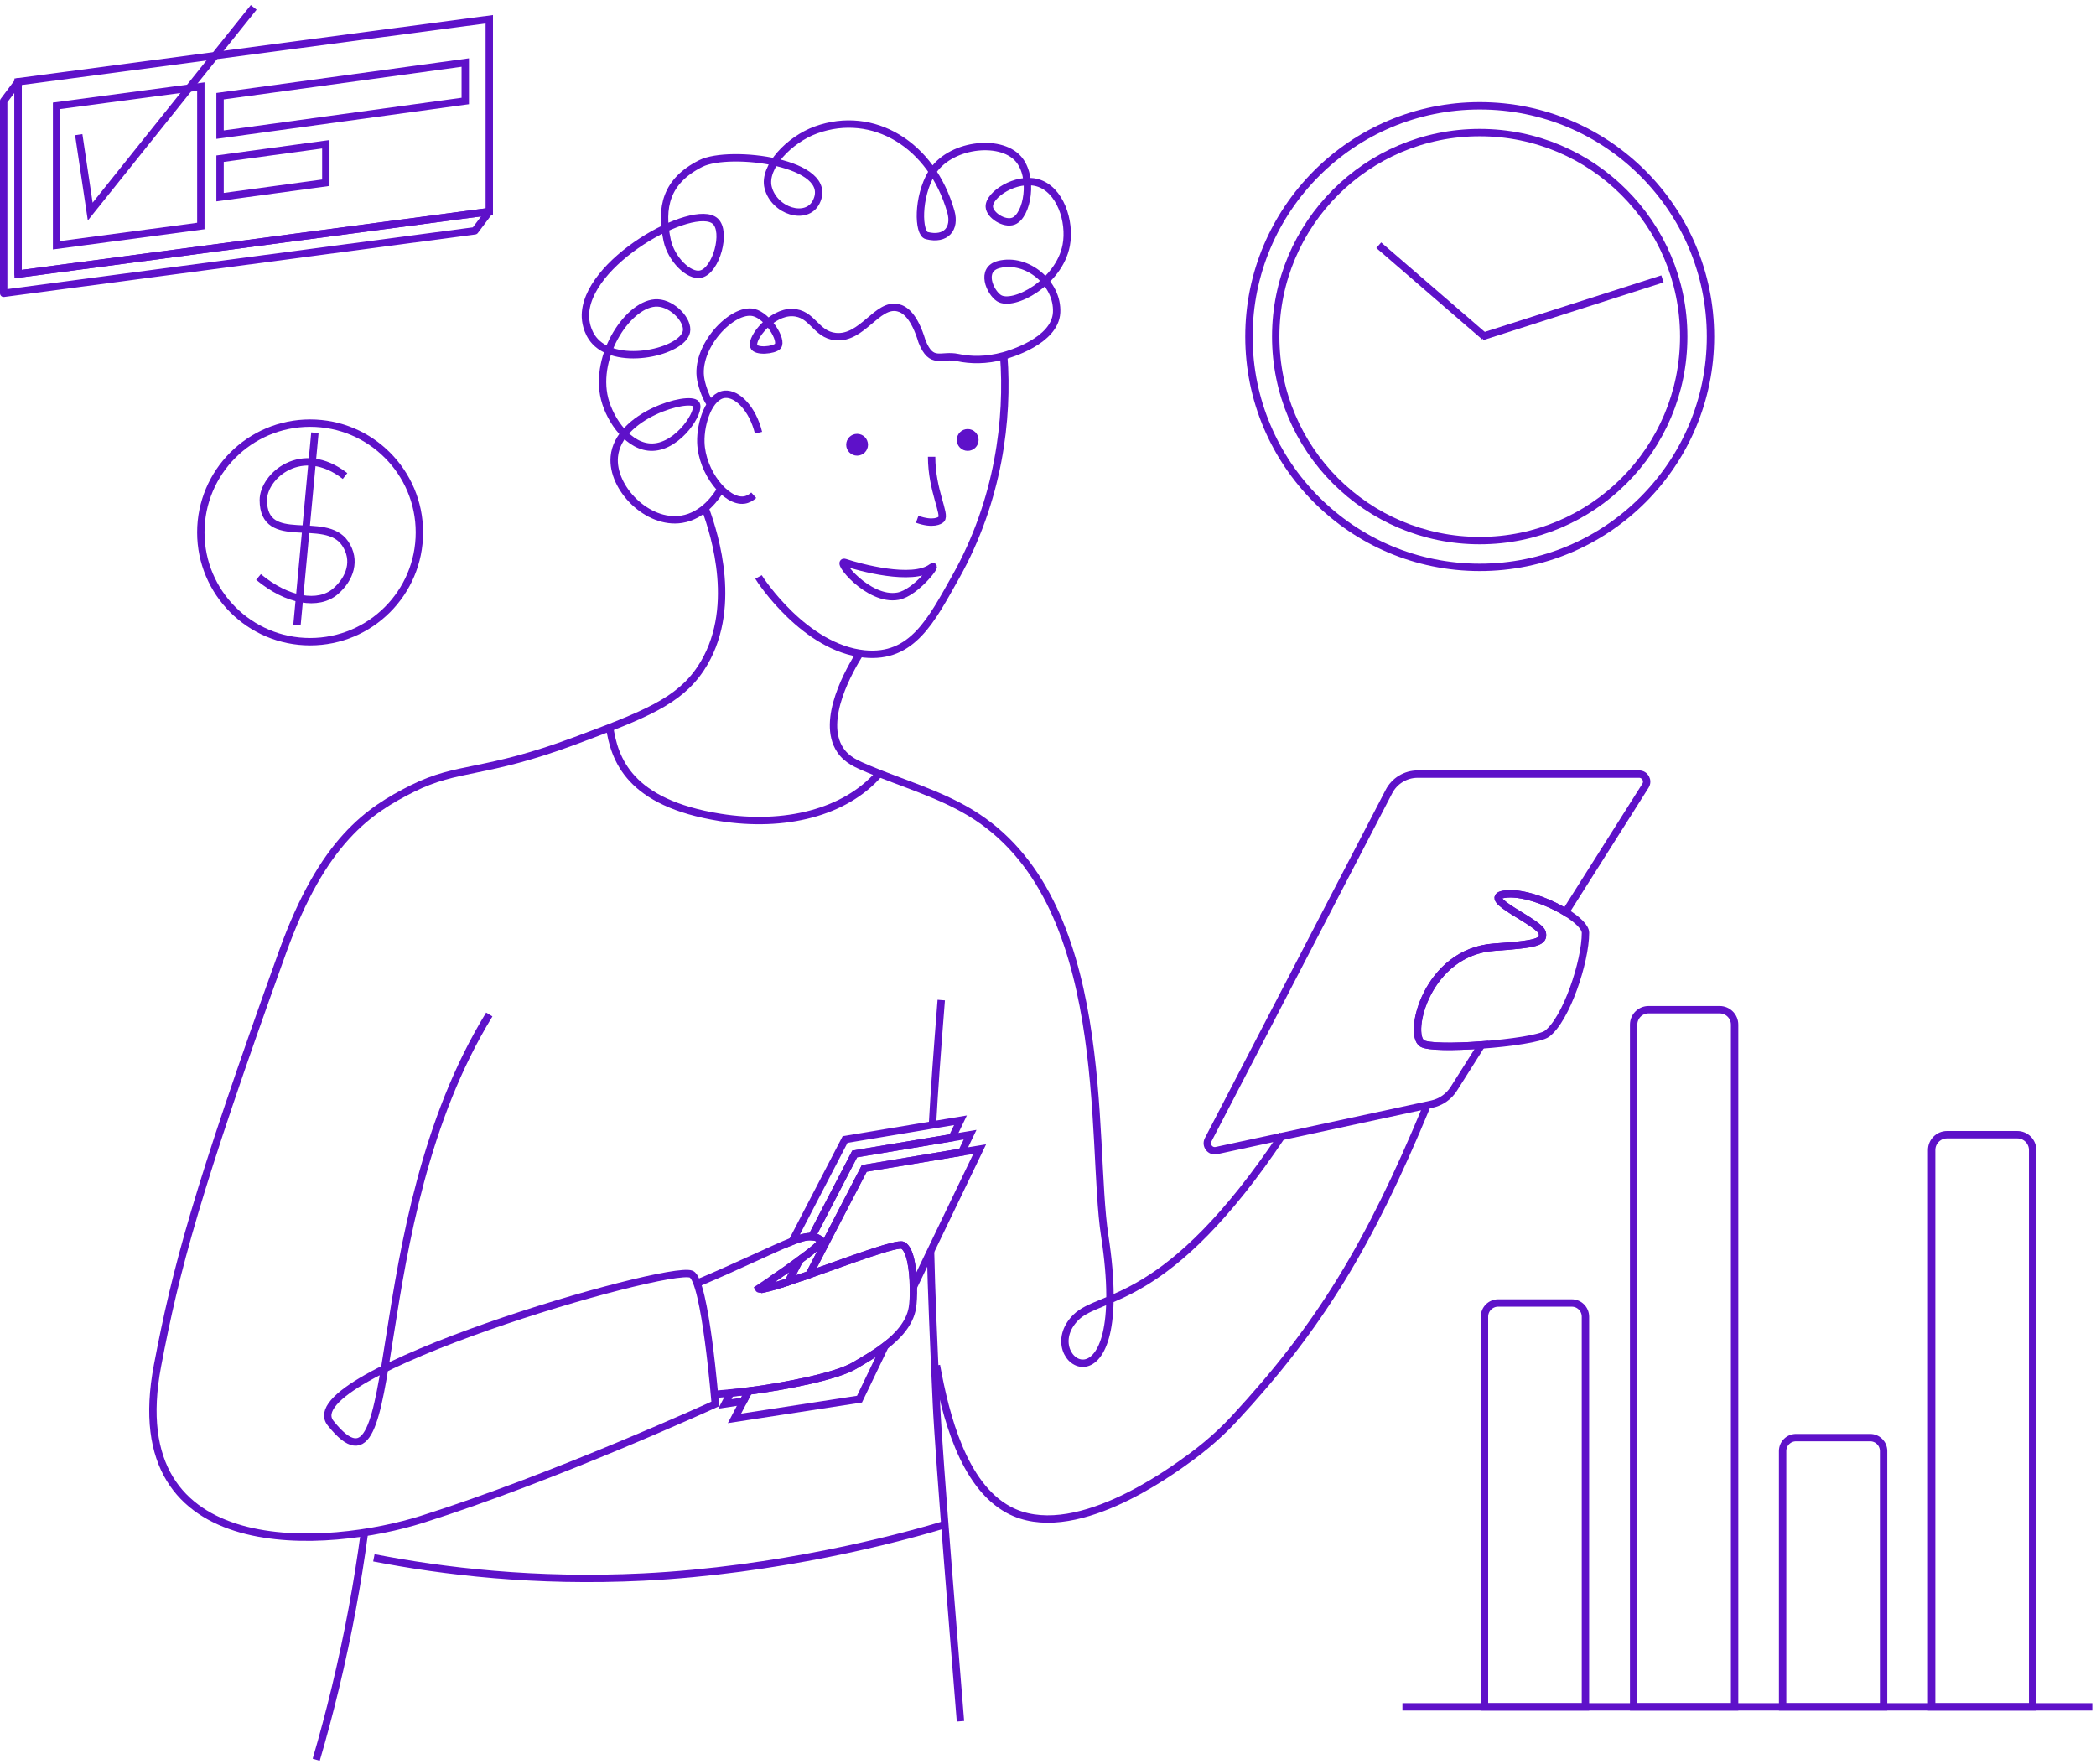 <svg width="284" height="239" viewBox="0 0 284 239" fill="none" xmlns="http://www.w3.org/2000/svg">
<path d="M96.263 54.725C95.8 54.178 95.188 52.647 94.96 51.468C94.087 47.018 99.24 41.65 102.126 42.347C104.061 42.816 106.08 46.119 105.383 46.908C104.882 47.474 102.38 47.709 102.126 46.908C101.755 45.728 104.582 42.282 107.338 42.347C110.113 42.413 110.491 45.325 113.201 45.605C116.829 45.983 118.849 41.038 121.67 41.696C122.601 41.911 123.891 42.803 124.927 46.256C126.23 49.513 127.481 47.956 129.793 48.452C131.494 48.81 133.578 48.875 136.002 48.211C136.699 48.022 142.959 46.237 143.168 42.347C143.376 38.4 139.194 34.869 135.35 35.833C132.745 36.484 134.139 39.598 135.35 40.393C137.246 41.637 143.513 38.315 144.471 33.227C145.077 30.009 143.65 25.624 140.562 24.758C137.683 23.95 133.963 26.367 134.047 28.015C134.106 29.181 136.093 30.426 137.305 29.97C139.214 29.253 140.139 23.937 137.956 21.501C135.448 18.699 128.562 19.566 126.23 23.455C124.276 26.712 124.38 31.624 125.578 31.924C128.184 32.575 129.494 30.966 128.836 28.667C126.23 19.546 118.282 14.836 110.595 17.592C106.953 18.895 103.377 22.641 104.08 25.409C104.895 28.615 109.292 29.97 110.595 27.364C113.279 21.989 98.869 20.198 94.96 22.152C90.237 24.517 89.448 28.087 90.4 32.575C90.927 35.064 93.325 37.52 94.96 37.136C97.051 36.647 98.484 31.396 96.914 29.97C94.041 27.364 79.025 35.566 79.325 42.999C79.338 43.279 79.429 44.966 80.628 46.256C83.833 49.702 92.439 47.637 93.005 44.953C93.325 43.429 91.168 41.129 89.097 41.044C85.299 40.895 80.406 48.113 81.931 54.074C82.686 57.012 85.266 60.693 88.445 60.588C92.022 60.471 95.005 55.624 94.308 54.725C93.39 53.539 83.742 56.224 83.234 61.891C82.856 66.106 87.709 71.096 92.354 70.36C95.416 69.878 97.175 67.096 97.566 66.451" stroke="#5E11C9" stroke-miterlimit="10"/>
<path d="M136.002 48.211C136.653 56.68 135.35 67.755 129.487 78.178C126.204 84.009 123.624 89.253 117.109 88.602C109.09 87.8 103.044 78.667 102.777 78.178" stroke="#5E11C9" stroke-miterlimit="10"/>
<path d="M102.778 58.635C101.977 55.377 99.905 53.28 98.218 53.423C96.094 53.605 94.882 57.325 94.961 59.938C95.084 63.99 98.387 68.087 100.824 67.755C101.345 67.683 101.775 67.423 102.127 67.104" stroke="#5E11C9" stroke-miterlimit="10"/>
<path d="M95.612 69.059C96.849 72.453 100.12 82.752 94.96 90.557C91.996 95.039 87.299 96.863 78.022 100.329C65.495 105.006 62.1 103.723 55.873 106.843C49.996 109.788 43.729 113.866 38.283 128.993C26.557 161.566 23.827 171.996 21.345 185.019C16.134 212.38 44.798 209.774 57.175 205.865C75.234 200.165 96.915 190.23 96.915 190.23C96.915 190.23 95.573 173.403 93.657 172.641C90.4 171.338 39.488 186.204 44.798 192.836C55.221 205.865 48.706 166.126 66.296 137.462" stroke="#5E11C9" stroke-miterlimit="10"/>
<path d="M116.46 88.602C115.222 90.582 111.131 97.553 113.854 101.631C114.76 102.986 116.089 103.533 117.763 104.237C122.336 106.152 127.19 107.546 131.444 110.1C150.988 121.826 147.704 154.536 149.685 167.428C153.593 192.835 139.913 184.366 145.776 178.503C149.098 175.181 158.154 177.2 173.789 153.748" stroke="#5E11C9" stroke-miterlimit="10"/>
<path d="M193.332 149.84C185.514 168.732 178.739 179.814 167.273 192.185C166.524 192.993 164.498 195.129 161.41 197.396C158.387 199.611 145.274 209.22 136.655 204.563C130.485 201.234 128.108 191.755 126.883 185.019" stroke="#5E11C9" stroke-miterlimit="10"/>
<path d="M107.351 168.176C104.66 169.244 100.041 171.544 94.309 173.941" stroke="#5E11C9" stroke-miterlimit="10"/>
<path d="M101.448 188.482H101.441" stroke="#5E11C9" stroke-miterlimit="10"/>
<path d="M123.768 174.371C123.794 175.518 123.729 176.567 123.625 177.198C123.273 179.309 121.67 181.029 119.918 182.378" stroke="#5E11C9" stroke-miterlimit="10"/>
<path d="M104.067 174.503C103.318 174.692 102.849 174.738 102.777 174.595C102.777 174.595 103.579 174.067 104.686 173.305" stroke="#5E11C9" stroke-miterlimit="10"/>
<path d="M82.582 98.373C83.234 102.933 85.279 108.79 97.566 110.751C106.334 112.151 114.504 110.099 119.064 104.888" stroke="#5E11C9" stroke-miterlimit="10"/>
<path d="M222.957 106.459L212.123 123.592C209.648 122.081 206.032 120.784 203.752 121.175C200.514 121.729 208.638 124.954 208.964 126.387C209.257 127.657 208.228 127.931 202.449 128.341C193.329 128.993 190.723 140.068 192.677 141.37C193.42 141.866 197.022 141.866 200.736 141.592L196.99 147.52C196.312 148.589 195.237 149.338 194.006 149.605L164.814 155.898C163.98 156.08 163.309 155.201 163.7 154.439L188.195 107.253C188.944 105.801 190.449 104.889 192.084 104.889H222.091C222.898 104.889 223.387 105.775 222.957 106.459Z" stroke="#5E11C9" stroke-miterlimit="10"/>
<path d="M214.826 126.386C214.826 130.294 212.22 138.112 209.615 140.066C208.761 140.705 204.69 141.304 200.735 141.591C197.022 141.864 193.419 141.864 192.677 141.369C190.722 140.066 193.328 128.991 202.448 128.34C208.227 127.93 209.256 127.656 208.963 126.386C208.637 124.952 200.514 121.728 203.751 121.174C206.032 120.783 209.647 122.079 212.123 123.591C213.706 124.562 214.826 125.623 214.826 126.386Z" stroke="#5E11C9" stroke-miterlimit="10"/>
<path d="M126.232 61.893C126.232 66.453 128.186 69.71 127.535 70.362C127.352 70.544 126.447 71.13 124.277 70.362" stroke="#5E11C9" stroke-miterlimit="10"/>
<path d="M116.133 61.239C116.673 61.239 117.111 60.802 117.111 60.262C117.111 59.723 116.673 59.285 116.133 59.285C115.594 59.285 115.156 59.723 115.156 60.262C115.156 60.802 115.594 61.239 116.133 61.239Z" fill="#5E11C9" stroke="#5E11C9" stroke-miterlimit="10"/>
<path d="M131.118 60.589C131.658 60.589 132.095 60.152 132.095 59.612C132.095 59.072 131.658 58.635 131.118 58.635C130.578 58.635 130.141 59.072 130.141 59.612C130.141 60.152 130.578 60.589 131.118 60.589Z" fill="#5E11C9" stroke="#5E11C9" stroke-miterlimit="10"/>
<path d="M114.506 76.223C116.46 76.875 123.627 78.829 126.232 76.875C127.32 76.06 124.167 80.334 121.672 80.784C117.627 81.513 113.079 75.748 114.506 76.223Z" stroke="#5E11C9" stroke-miterlimit="10"/>
<path d="M126.086 169.545C126.203 174.926 126.477 181.317 126.881 190.229C127.2 197.317 129.597 226.417 130.138 233.225" stroke="#5E11C9" stroke-miterlimit="10"/>
<path d="M126.344 152.424C126.591 147.792 126.982 142.529 127.536 135.506" stroke="#5E11C9" stroke-miterlimit="10"/>
<path d="M49.358 207.818C48.479 214.333 47.222 221.317 45.45 228.665C44.635 232.053 43.762 235.31 42.844 238.437" stroke="#5E11C9" stroke-miterlimit="10"/>
<path d="M50.66 211.076C60.074 212.906 72.536 214.405 87.142 213.682C105.305 212.783 121.715 208.503 128.184 206.516" stroke="#5E11C9" stroke-miterlimit="10"/>
<path d="M115.806 185.017C116.822 184.405 118.425 183.525 119.917 182.379L116.458 189.578L99.519 192.183L100.738 189.845L101.441 188.483H101.448C106.575 187.806 113.402 186.464 115.806 185.017Z" stroke="#5E11C9" stroke-miterlimit="10"/>
<path d="M132.744 155.701L126.086 169.545L123.767 174.372C123.734 172.027 123.356 169.245 122.321 168.73C121.545 168.346 114.959 170.822 109.637 172.704L117.109 158.307L126.145 156.802L130.308 156.105L132.744 155.701Z" stroke="#5E11C9" stroke-miterlimit="10"/>
<path d="M98.981 188.769C99.73 188.697 100.564 188.6 101.443 188.482L100.74 189.844L98.219 190.228L98.981 188.769Z" stroke="#5E11C9" stroke-miterlimit="10"/>
<path d="M107.352 168.178C108.427 167.748 109.3 167.514 109.997 167.553C110.499 167.579 110.915 167.748 111.248 168.081C111.476 168.309 110.075 169.462 108.342 170.732C107.137 171.625 105.769 172.576 104.688 173.305" stroke="#5E11C9" stroke-miterlimit="10"/>
<path d="M131.442 153.748L130.308 156.106L126.145 156.803L117.109 158.308L109.637 172.706C108.634 173.057 107.683 173.39 106.816 173.676L108.341 170.732C110.074 169.461 111.474 168.308 111.246 168.08C110.914 167.748 110.497 167.579 109.996 167.552L115.807 156.354L126.23 154.614L129.005 154.152L131.442 153.748Z" stroke="#5E11C9" stroke-miterlimit="10"/>
<path d="M101.442 188.482C100.562 188.6 97.663 188.854 96.914 188.925" stroke="#5E11C9" stroke-miterlimit="10"/>
<path d="M119.918 182.379C118.426 183.525 116.824 184.405 115.807 185.017C113.404 186.464 106.576 187.806 101.449 188.483" stroke="#5E11C9" stroke-miterlimit="10"/>
<path d="M104.066 174.503C104.77 174.334 105.715 174.041 106.816 173.676C107.682 173.389 108.633 173.057 109.636 172.705C114.959 170.822 121.545 168.347 122.32 168.731C123.356 169.246 123.734 172.028 123.767 174.373" stroke="#5E11C9" stroke-miterlimit="10"/>
<path d="M108.34 170.73L106.816 173.675C105.715 174.04 104.77 174.333 104.066 174.502L104.685 173.304C105.767 172.574 107.135 171.623 108.34 170.73Z" stroke="#5E11C9" stroke-miterlimit="10"/>
<path d="M130.14 151.793L129.006 154.151L126.231 154.614L115.808 156.353L109.996 167.552C109.299 167.513 108.426 167.747 107.352 168.177L114.505 154.399L126.342 152.425L130.14 151.793Z" stroke="#5E11C9" stroke-miterlimit="10"/>
<path d="M66.296 2.609V28.668L64.342 28.928L2.453 37.137V11.078L66.296 2.609Z" stroke="#5E11C9" stroke-miterlimit="10"/>
<path d="M27.212 11.73V30.623L7.668 33.229V14.336L27.212 11.73Z" stroke="#5E11C9" stroke-miterlimit="10"/>
<path d="M63.041 8.473V13.684L29.816 18.245V13.033L63.041 8.473Z" stroke="#5E11C9" stroke-miterlimit="10"/>
<path d="M44.148 19.547V24.759L29.816 26.713V21.501L44.148 19.547Z" stroke="#5E11C9" stroke-miterlimit="10"/>
<path d="M66.297 28.668L64.343 31.273L0.5 39.742V13.684L2.454 11.078V37.137L66.297 28.668Z" stroke="#5E11C9" stroke-linejoin="round"/>
<path d="M10.668 18.244L12.225 28.668L34.375 1" stroke="#5E11C9" stroke-miterlimit="10"/>
<path d="M203.004 176.549H212.965C213.994 176.549 214.821 177.383 214.821 178.405V231.272H201.141V178.405C201.141 177.376 201.974 176.549 202.997 176.549H203.004Z" stroke="#5E11C9" stroke-miterlimit="10"/>
<path d="M223.371 136.811H233.006C234.12 136.811 235.032 137.716 235.032 138.837V231.272H221.352V138.837C221.352 137.723 222.257 136.811 223.378 136.811H223.371Z" stroke="#5E11C9" stroke-miterlimit="10"/>
<path d="M243.357 194.791H253.402C254.405 194.791 255.22 195.605 255.22 196.609V231.273H241.539V196.609C241.539 195.605 242.353 194.791 243.357 194.791Z" stroke="#5E11C9" stroke-miterlimit="10"/>
<path d="M263.813 153.748H273.337C274.483 153.748 275.415 154.68 275.415 155.826V231.272H261.734V155.826C261.734 154.68 262.666 153.748 263.813 153.748Z" stroke="#5E11C9" stroke-miterlimit="10"/>
<path d="M190.023 231.271H283.501" stroke="#5E11C9" stroke-miterlimit="10"/>
<path d="M200.497 73.248C215.763 73.248 228.138 60.872 228.138 45.606C228.138 30.34 215.763 17.965 200.497 17.965C185.231 17.965 172.855 30.34 172.855 45.606C172.855 60.872 185.231 73.248 200.497 73.248Z" stroke="#5E11C9" stroke-miterlimit="10"/>
<path d="M200.497 76.876C217.767 76.876 231.767 62.876 231.767 45.606C231.767 28.336 217.767 14.336 200.497 14.336C183.227 14.336 169.227 28.336 169.227 45.606C169.227 62.876 183.227 76.876 200.497 76.876Z" stroke="#5E11C9" stroke-miterlimit="10"/>
<path d="M200.824 45.607L225.254 37.789" stroke="#5E11C9" stroke-miterlimit="10"/>
<path d="M186.816 33.228L201.149 45.606" stroke="#5E11C9" stroke-miterlimit="10"/>
<path d="M46.754 64.499C40.891 59.939 35.679 64.499 35.679 67.757C35.679 74.271 44.044 69.646 46.754 73.62C48.311 75.906 47.444 78.415 45.451 80.134C43.164 82.102 38.936 81.437 35.027 78.18" stroke="#5E11C9" stroke-miterlimit="10"/>
<path d="M42.019 86.947C50.197 86.947 56.826 80.318 56.826 72.14C56.826 63.962 50.197 57.332 42.019 57.332C33.841 57.332 27.211 63.962 27.211 72.14C27.211 80.318 33.841 86.947 42.019 86.947Z" stroke="#5E11C9" stroke-miterlimit="10"/>
<path d="M42.668 58.635L40.238 84.693" stroke="#5E11C9" stroke-miterlimit="10"/>
</svg>
